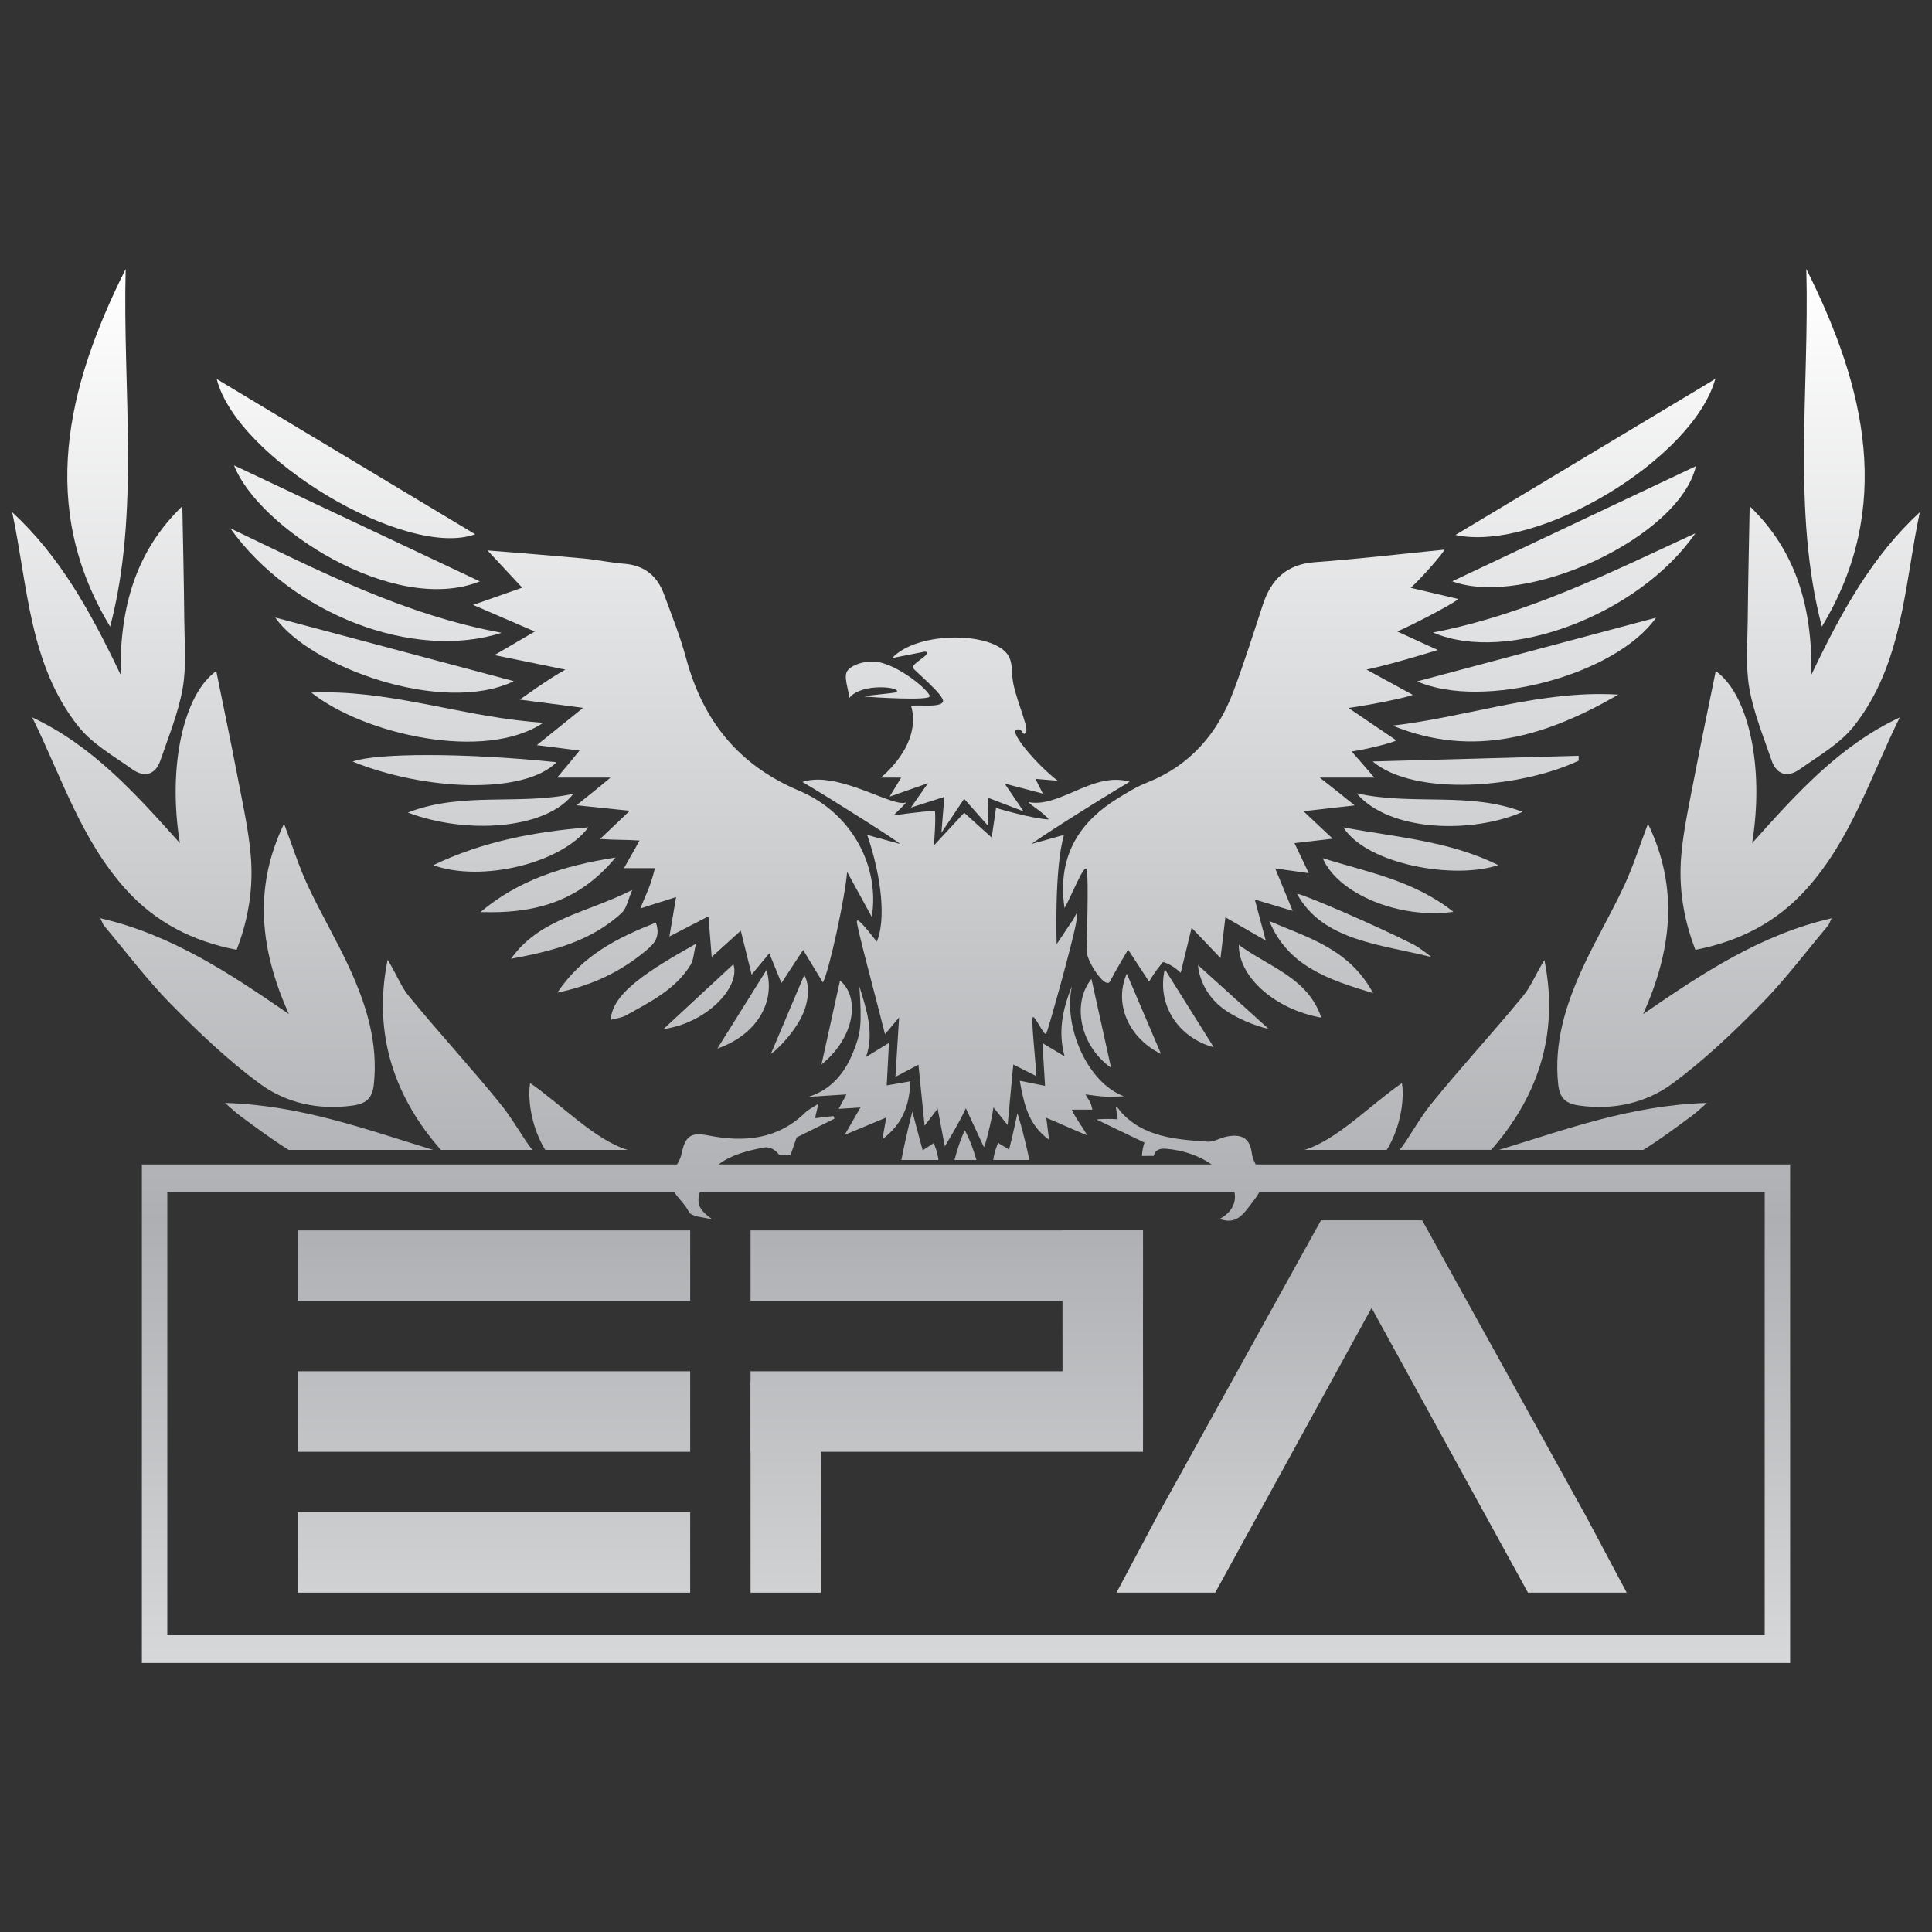 <svg xmlns:svg="http://www.w3.org/2000/svg" xmlns="http://www.w3.org/2000/svg" id="svg2" version="1.1" xml:space="preserve" width="240" height="240" viewBox="0 0 240 240"><rect x="0" y="0" width="240" height="240" fill="#333333" stroke="none"/><style id="style3">.s0{stop-color:#ffffff;stop-opacity:1;}.s1{stop-color:#adafb2;stop-opacity:1;}</style><defs id="defs6"><linearGradient x1="0" y1="0" x2="1" y2="0" gradientUnits="userSpaceOnUse" gradientTransform="matrix(0,179.335,179.335,0,71.105,19)" spreadMethod="pad" id="linearGradient24"><stop offset="0" id="stop26" class="s0"/><stop offset="0.48" id="stop28" class="s1"/><stop offset="1" id="stop30" class="s0"/></linearGradient><linearGradient x1="0" y1="0" x2="1" y2="0" gradientUnits="userSpaceOnUse" gradientTransform="matrix(0,179.335,179.335,0,71.105,19)" spreadMethod="pad" id="linearGradient46"><stop offset="0" id="stop48" class="s0"/><stop offset="0.48" id="stop50" class="s1"/><stop offset="1" id="stop52" class="s0"/></linearGradient><linearGradient x1="0" y1="0" x2="1" y2="0" gradientUnits="userSpaceOnUse" gradientTransform="matrix(0,179.335,179.335,0,71.105,19)" spreadMethod="pad" id="linearGradient68"><stop offset="0" id="stop70" class="s0"/><stop offset="0.48" id="stop72" class="s1"/><stop offset="1" id="stop74" class="s0"/></linearGradient><linearGradient x1="0" y1="0" x2="1" y2="0" gradientUnits="userSpaceOnUse" gradientTransform="matrix(0,179.335,179.335,0,100.105,19)" spreadMethod="pad" id="linearGradient90"><stop offset="0" id="stop92" class="s0"/><stop offset="0.48" id="stop94" class="s1"/><stop offset="1" id="stop96" class="s0"/></linearGradient><linearGradient x1="0" y1="0" x2="1" y2="0" gradientUnits="userSpaceOnUse" gradientTransform="matrix(0,179.335,179.335,0,131.605,19)" spreadMethod="pad" id="linearGradient112"><stop offset="0" id="stop114" class="s0"/><stop offset="0.48" id="stop116" class="s1"/><stop offset="1" id="stop118" class="s0"/></linearGradient><linearGradient x1="0" y1="0" x2="1" y2="0" gradientUnits="userSpaceOnUse" gradientTransform="matrix(0,179.335,179.335,0,116.105,19)" spreadMethod="pad" id="linearGradient134"><stop offset="0" id="stop136" class="s0"/><stop offset="0.48" id="stop138" class="s1"/><stop offset="1" id="stop140" class="s0"/></linearGradient><linearGradient x1="0" y1="0" x2="1" y2="0" gradientUnits="userSpaceOnUse" gradientTransform="matrix(0,179.335,179.335,0,116.105,19)" spreadMethod="pad" id="linearGradient156"><stop offset="0" id="stop158" class="s0"/><stop offset="0.48" id="stop160" class="s1"/><stop offset="1" id="stop162" class="s0"/></linearGradient><linearGradient x1="0" y1="0" x2="1" y2="0" gradientUnits="userSpaceOnUse" gradientTransform="matrix(0,179.335,179.335,0,148.036,19)" spreadMethod="pad" id="linearGradient178"><stop offset="0" id="stop180" class="s0"/><stop offset="0.48" id="stop182" class="s1"/><stop offset="1" id="stop184" class="s0"/></linearGradient><linearGradient x1="0" y1="0" x2="1" y2="0" gradientUnits="userSpaceOnUse" gradientTransform="matrix(0,179.335,179.335,0,168.608,19)" spreadMethod="pad" id="linearGradient200"><stop offset="0" id="stop202" class="s0"/><stop offset="0.48" id="stop204" class="s1"/><stop offset="1" id="stop206" class="s0"/></linearGradient><linearGradient x1="0" y1="0" x2="1" y2="0" gradientUnits="userSpaceOnUse" gradientTransform="matrix(0,179.335,179.335,0,118.016,19)" spreadMethod="pad" id="linearGradient222"><stop offset="0" id="stop224" class="s0"/><stop offset="0.48" id="stop226" class="s1"/><stop offset="1" id="stop228" class="s0"/></linearGradient><linearGradient x1="0" y1="0" x2="1" y2="0" gradientUnits="userSpaceOnUse" gradientTransform="matrix(0,179.335,179.335,0,190.409,19)" spreadMethod="pad" id="linearGradient244"><stop offset="0" id="stop246" class="s0"/><stop offset="0.48" id="stop248" class="s1"/><stop offset="1" id="stop250" class="s0"/></linearGradient><linearGradient x1="0" y1="0" x2="1" y2="0" gradientUnits="userSpaceOnUse" gradientTransform="matrix(0,179.335,179.335,0,156.531,19.256)" spreadMethod="pad" id="linearGradient266"><stop offset="0" id="stop268" class="s0"/><stop offset="0.48" id="stop270" class="s1"/><stop offset="1" id="stop272" class="s0"/></linearGradient><linearGradient x1="0" y1="0" x2="1" y2="0" gradientUnits="userSpaceOnUse" gradientTransform="matrix(0,178.125,178.125,0,168.534,19.882)" spreadMethod="pad" id="linearGradient288"><stop offset="0" id="stop290" class="s0"/><stop offset="0.48" id="stop292" class="s1"/><stop offset="1" id="stop294" class="s0"/></linearGradient><linearGradient x1="0" y1="0" x2="1" y2="0" gradientUnits="userSpaceOnUse" gradientTransform="matrix(0,176.906,176.906,0,181.312,20.512)" spreadMethod="pad" id="linearGradient310"><stop offset="0" id="stop312" class="s0"/><stop offset="0.48" id="stop314" class="s1"/><stop offset="1" id="stop316" class="s0"/></linearGradient><linearGradient x1="0" y1="0" x2="1" y2="0" gradientUnits="userSpaceOnUse" gradientTransform="matrix(0,179.335,179.335,0,199.917,19)" spreadMethod="pad" id="linearGradient332"><stop offset="0" id="stop334" class="s0"/><stop offset="0.48" id="stop336" class="s1"/><stop offset="1" id="stop338" class="s0"/></linearGradient><linearGradient x1="0" y1="0" x2="1" y2="0" gradientUnits="userSpaceOnUse" gradientTransform="matrix(0,179.335,179.335,0,204.218,19)" spreadMethod="pad" id="linearGradient354"><stop offset="0" id="stop356" class="s0"/><stop offset="0.48" id="stop358" class="s1"/><stop offset="1" id="stop360" class="s0"/></linearGradient><linearGradient x1="0" y1="0" x2="1" y2="0" gradientUnits="userSpaceOnUse" gradientTransform="matrix(0,179.335,179.335,0,204.313,19)" spreadMethod="pad" id="linearGradient376"><stop offset="0" id="stop378" class="s0"/><stop offset="0.48" id="stop380" class="s1"/><stop offset="1" id="stop382" class="s0"/></linearGradient><linearGradient x1="0" y1="0" x2="1" y2="0" gradientUnits="userSpaceOnUse" gradientTransform="matrix(0,179.335,179.335,0,45.623,19)" spreadMethod="pad" id="linearGradient398"><stop offset="0" id="stop400" class="s0"/><stop offset="0.48" id="stop402" class="s1"/><stop offset="1" id="stop404" class="s0"/></linearGradient><linearGradient x1="0" y1="0" x2="1" y2="0" gradientUnits="userSpaceOnUse" gradientTransform="matrix(0,179.335,179.335,0,79.501,19.256)" spreadMethod="pad" id="linearGradient420"><stop offset="0" id="stop422" class="s0"/><stop offset="0.48" id="stop424" class="s1"/><stop offset="1" id="stop426" class="s0"/></linearGradient><linearGradient x1="0" y1="0" x2="1" y2="0" gradientUnits="userSpaceOnUse" gradientTransform="matrix(0,176.906,176.906,0,54.72,20.512)" spreadMethod="pad" id="linearGradient442"><stop offset="0" id="stop444" class="s0"/><stop offset="0.48" id="stop446" class="s1"/><stop offset="1" id="stop448" class="s0"/></linearGradient><linearGradient x1="0" y1="0" x2="1" y2="0" gradientUnits="userSpaceOnUse" gradientTransform="matrix(0,178.427,178.427,0,67.498,19.725)" spreadMethod="pad" id="linearGradient464"><stop offset="0" id="stop466" class="s0"/><stop offset="0.48" id="stop468" class="s1"/><stop offset="1" id="stop470" class="s0"/></linearGradient><linearGradient x1="0" y1="0" x2="1" y2="0" gradientUnits="userSpaceOnUse" gradientTransform="matrix(0,179.335,179.335,0,36.115,19)" spreadMethod="pad" id="linearGradient486"><stop offset="0" id="stop488" class="s0"/><stop offset="0.48" id="stop490" class="s1"/><stop offset="1" id="stop492" class="s0"/></linearGradient><linearGradient x1="0" y1="0" x2="1" y2="0" gradientUnits="userSpaceOnUse" gradientTransform="matrix(0,179.335,179.335,0,31.814,19)" spreadMethod="pad" id="linearGradient508"><stop offset="0" id="stop510" class="s0"/><stop offset="0.48" id="stop512" class="s1"/><stop offset="1" id="stop514" class="s0"/></linearGradient><linearGradient x1="0" y1="0" x2="1" y2="0" gradientUnits="userSpaceOnUse" gradientTransform="matrix(0,179.335,179.335,0,31.718,19)" spreadMethod="pad" id="linearGradient530"><stop offset="0" id="stop532" class="s0"/><stop offset="0.48" id="stop534" class="s1"/><stop offset="1" id="stop536" class="s0"/></linearGradient><linearGradient x1="0" y1="0" x2="1" y2="0" gradientUnits="userSpaceOnUse" gradientTransform="matrix(0,179.334,179.334,0,147.289,19)" spreadMethod="pad" id="linearGradient552"><stop offset="0" id="stop554" class="s0"/><stop offset="0.48" id="stop556" class="s1"/><stop offset="1" id="stop558" class="s0"/></linearGradient><linearGradient x1="0" y1="0" x2="1" y2="0" gradientUnits="userSpaceOnUse" gradientTransform="matrix(0,179.332,179.332,0,88.913,19.002)" spreadMethod="pad" id="linearGradient574"><stop offset="0" id="stop576" class="s0"/><stop offset="0.48" id="stop578" class="s1"/><stop offset="1" id="stop580" class="s0"/></linearGradient><linearGradient x1="0" y1="0" x2="1" y2="0" gradientUnits="userSpaceOnUse" gradientTransform="matrix(0,179.335,179.335,0,118.02,19)" spreadMethod="pad" id="linearGradient596"><stop offset="0" id="stop598" class="s0"/><stop offset="0.48" id="stop600" class="s1"/><stop offset="1" id="stop602" class="s0"/></linearGradient><linearGradient x1="0" y1="0" x2="1" y2="0" gradientUnits="userSpaceOnUse" gradientTransform="matrix(0,179.329,179.329,0,118.339,19.004)" spreadMethod="pad" id="linearGradient618"><stop offset="0" id="stop620" class="s0"/><stop offset="0.48" id="stop622" class="s1"/><stop offset="1" id="stop624" class="s0"/></linearGradient><linearGradient x1="0" y1="0" x2="1" y2="0" gradientUnits="userSpaceOnUse" gradientTransform="matrix(0,179.335,179.335,0,117.962,18.617)" spreadMethod="pad" id="linearGradient640"><stop offset="0" id="stop642" class="s0"/><stop offset="0.48" id="stop644" class="s1"/><stop offset="1" id="stop646" class="s0"/></linearGradient><linearGradient x1="0" y1="0" x2="1" y2="0" gradientUnits="userSpaceOnUse" gradientTransform="matrix(0,187.041,187.041,0,122.519,14.648)" spreadMethod="pad" id="linearGradient662"><stop offset="0" id="stop664" class="s0"/><stop offset="0.48" id="stop666" class="s1"/><stop offset="1" id="stop668" class="s0"/></linearGradient><linearGradient x1="0" y1="0" x2="1" y2="0" gradientUnits="userSpaceOnUse" gradientTransform="matrix(0,184.855,184.855,0,113.436,15.774)" spreadMethod="pad" id="linearGradient684"><stop offset="0" id="stop686" class="s0"/><stop offset="0.48" id="stop688" class="s1"/><stop offset="1" id="stop690" class="s0"/></linearGradient><linearGradient x1="0" y1="0" x2="1" y2="0" gradientUnits="userSpaceOnUse" gradientTransform="matrix(0,179.335,179.335,0,179.566,19)" spreadMethod="pad" id="linearGradient706"><stop offset="0" id="stop708" class="s0"/><stop offset="0.48" id="stop710" class="s1"/><stop offset="1" id="stop712" class="s0"/></linearGradient><linearGradient x1="0" y1="0" x2="1" y2="0" gradientUnits="userSpaceOnUse" gradientTransform="matrix(0,179.335,179.335,0,56.397,19)" spreadMethod="pad" id="linearGradient728"><stop offset="0" id="stop730" class="s0"/><stop offset="0.48" id="stop732" class="s1"/><stop offset="1" id="stop734" class="s0"/></linearGradient><linearGradient x1="0" y1="0" x2="1" y2="0" gradientUnits="userSpaceOnUse" gradientTransform="matrix(0,179.335,179.335,0,57.489,19)" spreadMethod="pad" id="linearGradient750"><stop offset="0" id="stop752" class="s0"/><stop offset="0.48" id="stop754" class="s1"/><stop offset="1" id="stop756" class="s0"/></linearGradient><linearGradient x1="0" y1="0" x2="1" y2="0" gradientUnits="userSpaceOnUse" gradientTransform="matrix(0,179.335,179.335,0,178.445,19)" spreadMethod="pad" id="linearGradient772"><stop offset="0" id="stop774" class="s0"/><stop offset="0.48" id="stop776" class="s1"/><stop offset="1" id="stop778" class="s0"/></linearGradient><linearGradient x1="0" y1="0" x2="1" y2="0" gradientUnits="userSpaceOnUse" gradientTransform="matrix(0,179.335,179.335,0,58.38,19)" spreadMethod="pad" id="linearGradient794"><stop offset="0" id="stop796" class="s0"/><stop offset="0.48" id="stop798" class="s1"/><stop offset="1" id="stop800" class="s0"/></linearGradient><linearGradient x1="0" y1="0" x2="1" y2="0" gradientUnits="userSpaceOnUse" gradientTransform="matrix(0,179.335,179.335,0,177.466,19)" spreadMethod="pad" id="linearGradient816"><stop offset="0" id="stop818" class="s0"/><stop offset="0.48" id="stop820" class="s1"/><stop offset="1" id="stop822" class="s0"/></linearGradient><linearGradient x1="0" y1="0" x2="1" y2="0" gradientUnits="userSpaceOnUse" gradientTransform="matrix(0,179.335,179.335,0,61.227,19)" spreadMethod="pad" id="linearGradient838"><stop offset="0" id="stop840" class="s0"/><stop offset="0.48" id="stop842" class="s1"/><stop offset="1" id="stop844" class="s0"/></linearGradient><linearGradient x1="0" y1="0" x2="1" y2="0" gradientUnits="userSpaceOnUse" gradientTransform="matrix(0,179.335,179.335,0,174.721,19)" spreadMethod="pad" id="linearGradient860"><stop offset="0" id="stop862" class="s0"/><stop offset="0.48" id="stop864" class="s1"/><stop offset="1" id="stop866" class="s0"/></linearGradient><linearGradient x1="0" y1="0" x2="1" y2="0" gradientUnits="userSpaceOnUse" gradientTransform="matrix(0,179.335,179.335,0,64.483,19)" spreadMethod="pad" id="linearGradient882"><stop offset="0" id="stop884" class="s0"/><stop offset="0.48" id="stop886" class="s1"/><stop offset="1" id="stop888" class="s0"/></linearGradient><linearGradient x1="0" y1="0" x2="1" y2="0" gradientUnits="userSpaceOnUse" gradientTransform="matrix(0,179.335,179.335,0,171.624,19)" spreadMethod="pad" id="linearGradient904"><stop offset="0" id="stop906" class="s0"/><stop offset="0.48" id="stop908" class="s1"/><stop offset="1" id="stop910" class="s0"/></linearGradient><linearGradient x1="0" y1="0" x2="1" y2="0" gradientUnits="userSpaceOnUse" gradientTransform="matrix(0,179.335,179.335,0,107.421,19)" spreadMethod="pad" id="linearGradient926"><stop offset="0" id="stop928" class="s0"/><stop offset="0.48" id="stop930" class="s1"/><stop offset="1" id="stop932" class="s0"/></linearGradient><linearGradient x1="0" y1="0" x2="1" y2="0" gradientUnits="userSpaceOnUse" gradientTransform="matrix(0,179.335,179.335,0,128.538,19)" spreadMethod="pad" id="linearGradient948"><stop offset="0" id="stop950" class="s0"/><stop offset="0.48" id="stop952" class="s1"/><stop offset="1" id="stop954" class="s0"/></linearGradient><linearGradient x1="0" y1="0" x2="1" y2="0" gradientUnits="userSpaceOnUse" gradientTransform="matrix(0,179.335,179.335,0,67.198,19)" spreadMethod="pad" id="linearGradient970"><stop offset="0" id="stop972" class="s0"/><stop offset="0.48" id="stop974" class="s1"/><stop offset="1" id="stop976" class="s0"/></linearGradient><linearGradient x1="0" y1="0" x2="1" y2="0" gradientUnits="userSpaceOnUse" gradientTransform="matrix(0,179.335,179.335,0,168.666,19)" spreadMethod="pad" id="linearGradient992"><stop offset="0" id="stop994" class="s0"/><stop offset="0.48" id="stop996" class="s1"/><stop offset="1" id="stop998" class="s0"/></linearGradient><linearGradient x1="0" y1="0" x2="1" y2="0" gradientUnits="userSpaceOnUse" gradientTransform="matrix(0,179.335,179.335,0,72.777,19)" spreadMethod="pad" id="linearGradient1014"><stop offset="0" id="stop1016" class="s0"/><stop offset="0.48" id="stop1018" class="s1"/><stop offset="1" id="stop1020" class="s0"/></linearGradient><linearGradient x1="0" y1="0" x2="1" y2="0" gradientUnits="userSpaceOnUse" gradientTransform="matrix(0,179.335,179.335,0,165.084,19)" spreadMethod="pad" id="linearGradient1036"><stop offset="0" id="stop1038" class="s0"/><stop offset="0.48" id="stop1040" class="s1"/><stop offset="1" id="stop1042" class="s0"/></linearGradient><linearGradient x1="0" y1="0" x2="1" y2="0" gradientUnits="userSpaceOnUse" gradientTransform="matrix(0,179.335,179.335,0,70.767,19)" spreadMethod="pad" id="linearGradient1058"><stop offset="0" id="stop1060" class="s0"/><stop offset="0.48" id="stop1062" class="s1"/><stop offset="1" id="stop1064" class="s0"/></linearGradient><linearGradient x1="0" y1="0" x2="1" y2="0" gradientUnits="userSpaceOnUse" gradientTransform="matrix(0,179.335,179.335,0,163.218,19)" spreadMethod="pad" id="linearGradient1080"><stop offset="0" id="stop1082" class="s0"/><stop offset="0.48" id="stop1084" class="s1"/><stop offset="1" id="stop1086" class="s0"/></linearGradient><linearGradient x1="0" y1="0" x2="1" y2="0" gradientUnits="userSpaceOnUse" gradientTransform="matrix(0,179.335,179.335,0,76.475,19)" spreadMethod="pad" id="linearGradient1102"><stop offset="0" id="stop1104" class="s0"/><stop offset="0.48" id="stop1106" class="s1"/><stop offset="1" id="stop1108" class="s0"/></linearGradient><linearGradient x1="0" y1="0" x2="1" y2="0" gradientUnits="userSpaceOnUse" gradientTransform="matrix(0,179.335,179.335,0,157.611,19)" spreadMethod="pad" id="linearGradient1124"><stop offset="0" id="stop1126" class="s0"/><stop offset="0.48" id="stop1128" class="s1"/><stop offset="1" id="stop1130" class="s0"/></linearGradient><linearGradient x1="0" y1="0" x2="1" y2="0" gradientUnits="userSpaceOnUse" gradientTransform="matrix(0,179.335,179.335,0,159.958,19)" spreadMethod="pad" id="linearGradient1146"><stop offset="0" id="stop1148" class="s0"/><stop offset="0.48" id="stop1150" class="s1"/><stop offset="1" id="stop1152" class="s0"/></linearGradient><linearGradient x1="0" y1="0" x2="1" y2="0" gradientUnits="userSpaceOnUse" gradientTransform="matrix(0,179.335,179.335,0,78.827,19)" spreadMethod="pad" id="linearGradient1168"><stop offset="0" id="stop1170" class="s0"/><stop offset="0.48" id="stop1172" class="s1"/><stop offset="1" id="stop1174" class="s0"/></linearGradient><linearGradient x1="0" y1="0" x2="1" y2="0" gradientUnits="userSpaceOnUse" gradientTransform="matrix(0,179.335,179.335,0,153.32,19)" spreadMethod="pad" id="linearGradient1190"><stop offset="0" id="stop1192" class="s0"/><stop offset="0.48" id="stop1194" class="s1"/><stop offset="1" id="stop1196" class="s0"/></linearGradient><linearGradient x1="0" y1="0" x2="1" y2="0" gradientUnits="userSpaceOnUse" gradientTransform="matrix(0,179.335,179.335,0,82.383,19)" spreadMethod="pad" id="linearGradient1212"><stop offset="0" id="stop1214" class="s0"/><stop offset="0.48" id="stop1216" class="s1"/><stop offset="1" id="stop1218" class="s0"/></linearGradient><linearGradient x1="0" y1="0" x2="1" y2="0" gradientUnits="userSpaceOnUse" gradientTransform="matrix(0,179.335,179.335,0,149.227,19)" spreadMethod="pad" id="linearGradient1234"><stop offset="0" id="stop1236" class="s0"/><stop offset="0.48" id="stop1238" class="s1"/><stop offset="1" id="stop1240" class="s0"/></linearGradient><linearGradient x1="0" y1="0" x2="1" y2="0" gradientUnits="userSpaceOnUse" gradientTransform="matrix(0,179.335,179.335,0,86.944,19)" spreadMethod="pad" id="linearGradient1256"><stop offset="0" id="stop1258" class="s0"/><stop offset="0.48" id="stop1260" class="s1"/><stop offset="1" id="stop1262" class="s0"/></linearGradient><linearGradient x1="0" y1="0" x2="1" y2="0" gradientUnits="userSpaceOnUse" gradientTransform="matrix(0,179.335,179.335,0,110.242,19)" spreadMethod="pad" id="linearGradient1278"><stop offset="0" id="stop1280" class="s0"/><stop offset="0.48" id="stop1282" class="s1"/><stop offset="1" id="stop1284" class="s0"/></linearGradient><linearGradient x1="0" y1="0" x2="1" y2="0" gradientUnits="userSpaceOnUse" gradientTransform="matrix(0,179.335,179.335,0,91.476,19)" spreadMethod="pad" id="linearGradient1300"><stop offset="0" id="stop1302" class="s0"/><stop offset="0.48" id="stop1304" class="s1"/><stop offset="1" id="stop1306" class="s0"/></linearGradient><linearGradient x1="0" y1="0" x2="1" y2="0" gradientUnits="userSpaceOnUse" gradientTransform="matrix(0,179.335,179.335,0,144.56,19)" spreadMethod="pad" id="linearGradient1322"><stop offset="0" id="stop1324" class="s0"/><stop offset="0.48" id="stop1326" class="s1"/><stop offset="1" id="stop1328" class="s0"/></linearGradient><linearGradient x1="0" y1="0" x2="1" y2="0" gradientUnits="userSpaceOnUse" gradientTransform="matrix(0,179.335,179.335,0,140.12,19)" spreadMethod="pad" id="linearGradient1344"><stop offset="0" id="stop1346" class="s0"/><stop offset="0.48" id="stop1348" class="s1"/><stop offset="1" id="stop1350" class="s0"/></linearGradient><linearGradient x1="0" y1="0" x2="1" y2="0" gradientUnits="userSpaceOnUse" gradientTransform="matrix(0,179.335,179.335,0,95.865,19)" spreadMethod="pad" id="linearGradient1366"><stop offset="0" id="stop1368" class="s0"/><stop offset="0.48" id="stop1370" class="s1"/><stop offset="1" id="stop1372" class="s0"/></linearGradient><linearGradient x1="0" y1="0" x2="1" y2="0" gradientUnits="userSpaceOnUse" gradientTransform="matrix(0,179.335,179.335,0,130.924,19)" spreadMethod="pad" id="linearGradient1388"><stop offset="0" id="stop1390" class="s0"/><stop offset="0.48" id="stop1392" class="s1"/><stop offset="1" id="stop1394" class="s0"/></linearGradient><linearGradient x1="0" y1="0" x2="1" y2="0" gradientUnits="userSpaceOnUse" gradientTransform="matrix(0,179.335,179.335,0,105.167,19)" spreadMethod="pad" id="linearGradient1410"><stop offset="0" id="stop1412" class="s0"/><stop offset="0.48" id="stop1414" class="s1"/><stop offset="1" id="stop1416" class="s0"/></linearGradient><linearGradient x1="0" y1="0" x2="1" y2="0" gradientUnits="userSpaceOnUse" gradientTransform="matrix(0,179.335,179.335,0,135.457,19)" spreadMethod="pad" id="linearGradient1432"><stop offset="0" id="stop1434" class="s0"/><stop offset="0.48" id="stop1436" class="s1"/><stop offset="1" id="stop1438" class="s0"/></linearGradient><linearGradient x1="0" y1="0" x2="1" y2="0" gradientUnits="userSpaceOnUse" gradientTransform="matrix(0,179.335,179.335,0,100.474,19)" spreadMethod="pad" id="linearGradient1454"><stop offset="0" id="stop1456" class="s0"/><stop offset="0.48" id="stop1458" class="s1"/><stop offset="1" id="stop1460" class="s0"/></linearGradient><linearGradient x1="0" y1="0" x2="1" y2="0" gradientUnits="userSpaceOnUse" gradientTransform="matrix(0,179.335,179.335,0,32.437,19)" spreadMethod="pad" id="linearGradient1476"><stop offset="0" id="stop1478" class="s0"/><stop offset="0.48" id="stop1480" class="s1"/><stop offset="1" id="stop1482" class="s0"/></linearGradient><linearGradient x1="0" y1="0" x2="1" y2="0" gradientUnits="userSpaceOnUse" gradientTransform="matrix(0,179.335,179.335,0,42.133,19)" spreadMethod="pad" id="linearGradient1498"><stop offset="0" id="stop1500" class="s0"/><stop offset="0.48" id="stop1502" class="s1"/><stop offset="1" id="stop1504" class="s0"/></linearGradient><linearGradient x1="0" y1="0" x2="1" y2="0" gradientUnits="userSpaceOnUse" gradientTransform="matrix(0,179.335,179.335,0,52.069,19)" spreadMethod="pad" id="linearGradient1520"><stop offset="0" id="stop1522" class="s0"/><stop offset="0.48" id="stop1524" class="s1"/><stop offset="1" id="stop1526" class="s0"/></linearGradient><linearGradient x1="0" y1="0" x2="1" y2="0" gradientUnits="userSpaceOnUse" gradientTransform="matrix(0,179.335,179.335,0,63.504,19)" spreadMethod="pad" id="linearGradient1542"><stop offset="0" id="stop1544" class="s0"/><stop offset="0.48" id="stop1546" class="s1"/><stop offset="1" id="stop1548" class="s0"/></linearGradient><linearGradient x1="0" y1="0" x2="1" y2="0" gradientUnits="userSpaceOnUse" gradientTransform="matrix(0,179.335,179.335,0,75.012,19)" spreadMethod="pad" id="linearGradient1564"><stop offset="0" id="stop1566" class="s0"/><stop offset="0.48" id="stop1568" class="s1"/><stop offset="1" id="stop1570" class="s0"/></linearGradient><linearGradient x1="0" y1="0" x2="1" y2="0" gradientUnits="userSpaceOnUse" gradientTransform="matrix(0,179.335,179.335,0,87.363,19)" spreadMethod="pad" id="linearGradient1586"><stop offset="0" id="stop1588" class="s0"/><stop offset="0.48" id="stop1590" class="s1"/><stop offset="1" id="stop1592" class="s0"/></linearGradient><linearGradient x1="0" y1="0" x2="1" y2="0" gradientUnits="userSpaceOnUse" gradientTransform="matrix(0,179.335,179.335,0,98.858,19)" spreadMethod="pad" id="linearGradient1608"><stop offset="0" id="stop1610" class="s0"/><stop offset="0.48" id="stop1612" class="s1"/><stop offset="1" id="stop1614" class="s0"/></linearGradient><linearGradient x1="0" y1="0" x2="1" y2="0" gradientUnits="userSpaceOnUse" gradientTransform="matrix(0,179.335,179.335,0,117.281,19)" spreadMethod="pad" id="linearGradient1630"><stop offset="0" id="stop1632" class="s0"/><stop offset="0.48" id="stop1634" class="s1"/><stop offset="1" id="stop1636" class="s0"/></linearGradient><linearGradient x1="0" y1="0" x2="1" y2="0" gradientUnits="userSpaceOnUse" gradientTransform="matrix(0,179.335,179.335,0,129.307,19)" spreadMethod="pad" id="linearGradient1652"><stop offset="0" id="stop1654" class="s0"/><stop offset="0.48" id="stop1656" class="s1"/><stop offset="1" id="stop1658" class="s0"/></linearGradient><linearGradient x1="0" y1="0" x2="1" y2="0" gradientUnits="userSpaceOnUse" gradientTransform="matrix(0,179.335,179.335,0,140.695,19)" spreadMethod="pad" id="linearGradient1674"><stop offset="0" id="stop1676" class="s0"/><stop offset="0.48" id="stop1678" class="s1"/><stop offset="1" id="stop1680" class="s0"/></linearGradient><linearGradient x1="0" y1="0" x2="1" y2="0" gradientUnits="userSpaceOnUse" gradientTransform="matrix(0,179.335,179.335,0,150.812,19)" spreadMethod="pad" id="linearGradient1696"><stop offset="0" id="stop1698" class="s0"/><stop offset="0.48" id="stop1700" class="s1"/><stop offset="1" id="stop1702" class="s0"/></linearGradient><linearGradient x1="0" y1="0" x2="1" y2="0" gradientUnits="userSpaceOnUse" gradientTransform="matrix(0,179.335,179.335,0,161.809,19)" spreadMethod="pad" id="linearGradient1718"><stop offset="0" id="stop1720" class="s0"/><stop offset="0.48" id="stop1722" class="s1"/><stop offset="1" id="stop1724" class="s0"/></linearGradient><linearGradient x1="0" y1="0" x2="1" y2="0" gradientUnits="userSpaceOnUse" gradientTransform="matrix(0,179.335,179.335,0,174.731,19)" spreadMethod="pad" id="linearGradient1740"><stop offset="0" id="stop1742" class="s0"/><stop offset="0.48" id="stop1744" class="s1"/><stop offset="1" id="stop1746" class="s0"/></linearGradient><linearGradient x1="0" y1="0" x2="1" y2="0" gradientUnits="userSpaceOnUse" gradientTransform="matrix(0,179.335,179.335,0,182.217,19)" spreadMethod="pad" id="linearGradient1762"><stop offset="0" id="stop1764" class="s0"/><stop offset="0.48" id="stop1766" class="s1"/><stop offset="1" id="stop1768" class="s0"/></linearGradient><linearGradient x1="0" y1="0" x2="1" y2="0" gradientUnits="userSpaceOnUse" gradientTransform="matrix(0,179.335,179.335,0,190.547,19)" spreadMethod="pad" id="linearGradient1784"><stop offset="0" id="stop1786" class="s0"/><stop offset="0.48" id="stop1788" class="s1"/><stop offset="1" id="stop1790" class="s0"/></linearGradient><linearGradient x1="0" y1="0" x2="1" y2="0" gradientUnits="userSpaceOnUse" gradientTransform="matrix(0,179.335,179.335,0,202.911,19)" spreadMethod="pad" id="linearGradient1806"><stop offset="0" id="stop1808" class="s0"/><stop offset="0.48" id="stop1810" class="s1"/><stop offset="1" id="stop1812" class="s0"/></linearGradient><linearGradient x1="0" y1="0" x2="1" y2="0" gradientUnits="userSpaceOnUse" gradientTransform="matrix(0,179.335,179.335,0,84.168,19)" spreadMethod="pad" id="linearGradient1828"><stop offset="0" id="stop1830" class="s0"/><stop offset="0.48" id="stop1832" class="s1"/><stop offset="1" id="stop1834" class="s0"/></linearGradient><linearGradient x1="0" y1="0" x2="1" y2="0" gradientUnits="userSpaceOnUse" gradientTransform="matrix(0,179.335,179.335,0,95.663,19)" spreadMethod="pad" id="linearGradient1850"><stop offset="0" id="stop1852" class="s0"/><stop offset="0.48" id="stop1854" class="s1"/><stop offset="1" id="stop1856" class="s0"/></linearGradient><linearGradient x1="0" y1="0" x2="1" y2="0" gradientUnits="userSpaceOnUse" gradientTransform="matrix(0,179.335,179.335,0,105.048,19)" spreadMethod="pad" id="linearGradient1872"><stop offset="0" id="stop1874" class="s0"/><stop offset="0.48" id="stop1876" class="s1"/><stop offset="1" id="stop1878" class="s0"/></linearGradient><linearGradient x1="0" y1="0" x2="1" y2="0" gradientUnits="userSpaceOnUse" gradientTransform="matrix(0,179.335,179.335,0,111.279,19)" spreadMethod="pad" id="linearGradient1894"><stop offset="0" id="stop1896" class="s0"/><stop offset="0.48" id="stop1898" class="s1"/><stop offset="1" id="stop1900" class="s0"/></linearGradient><linearGradient x1="0" y1="0" x2="1" y2="0" gradientUnits="userSpaceOnUse" gradientTransform="matrix(0,179.335,179.335,0,119.609,19)" spreadMethod="pad" id="linearGradient1916"><stop offset="0" id="stop1918" class="s0"/><stop offset="0.48" id="stop1920" class="s1"/><stop offset="1" id="stop1922" class="s0"/></linearGradient><linearGradient x1="0" y1="0" x2="1" y2="0" gradientUnits="userSpaceOnUse" gradientTransform="matrix(0,179.335,179.335,0,131.973,19)" spreadMethod="pad" id="linearGradient1938"><stop offset="0" id="stop1940" class="s0"/><stop offset="0.48" id="stop1942" class="s1"/><stop offset="1" id="stop1944" class="s0"/></linearGradient><linearGradient x1="0" y1="0" x2="1" y2="0" gradientUnits="userSpaceOnUse" gradientTransform="matrix(0,179.335,179.335,0,143.282,19)" spreadMethod="pad" id="linearGradient1960"><stop offset="0" id="stop1962" class="s0"/><stop offset="0.48" id="stop1964" class="s1"/><stop offset="1" id="stop1966" class="s0"/></linearGradient><linearGradient x1="0" y1="0" x2="1" y2="0" gradientUnits="userSpaceOnUse" gradientTransform="matrix(0,179.335,179.335,0,153.921,19)" spreadMethod="pad" id="linearGradient1982"><stop offset="0" id="stop1984" class="s0"/><stop offset="0.48" id="stop1986" class="s1"/><stop offset="1" id="stop1988" class="s0"/></linearGradient></defs><g id="g10" transform="matrix(1.25,0,0,-1.25,-29.034,266.36)"><g id="g12" transform="translate(1.212,-13.188)"><g id="g14"><g id="g20"><g id="g22"><path d="m51.605 68 39 0 0 8-30.723 0-8.277 0 0-8z" id="path32" fill="url(#linearGradient24)"/></g></g></g></g><g id="g34" transform="translate(1.212,-13.188)"><g id="g36"><g id="g42"><g id="g44"><path d="m51.605 82 39 0 0 8-30.723 0-8.277 0 0-8z" id="path54" fill="url(#linearGradient46)"/></g></g></g></g><g id="g56" transform="translate(1.212,-13.188)"><g id="g58"><g id="g64"><g id="g66"><path d="m51.605 97 39 0 0 7-30.723 0-8.277 0 0-7z" id="path76" fill="url(#linearGradient68)"/></g></g></g></g><g id="g78" transform="translate(1.212,-13.188)"><g id="g80"><g id="g86"><g id="g88"><path d="m103.605 68 0 21-7 0 0-16.997 0-4.003 7 0z" id="path98" fill="url(#linearGradient90)"/></g></g></g></g><g id="g100" transform="translate(1.212,-13.188)"><g id="g102"><g id="g108"><g id="g110"><path d="m135.605 83 0 21-8 0 0-17.366 0-3.634 8 0z" id="path120" fill="url(#linearGradient112)"/></g></g></g></g><g id="g122" transform="translate(1.212,-13.188)"><g id="g124"><g id="g130"><g id="g132"><path d="m96.605 82 39 0 0 8-31.133 0-7.867 0 0-8z" id="path142" fill="url(#linearGradient134)"/></g></g></g></g><g id="g144" transform="translate(1.212,-13.188)"><g id="g146"><g id="g152"><g id="g154"><path d="m96.605 97 39 0 0 7-31.133 0-7.867 0 0-7z" id="path164" fill="url(#linearGradient156)"/></g></g></g></g><g id="g166" transform="translate(1.212,-13.188)"><g id="g168"><g id="g174"><g id="g176"><path d="m163.103 105-9.813 0-16.329-29.498-3.992-7.502 9.813 0 20.321 37z" id="path186" fill="url(#linearGradient178)"/></g></g></g></g><g id="g188" transform="translate(1.212,-13.188)"><g id="g190"><g id="g196"><g id="g198"><path d="M179.683 75.502 163.354 105l-9.813 0 20.32-37 9.813 0-3.991 7.502z" id="path208" fill="url(#linearGradient200)"/></g></g></g></g><g id="g210" transform="translate(1.212,-13.188)"><g id="g212"><g id="g218"><g id="g220"><path d="m102.04 115.71c-2.748-2.676-6.071-2.974-9.597-2.28l0 0c-1.721 0.339-2.31 0.004-2.683-1.761l0 0c-0.081-0.384-0.241-0.786-0.466-1.114l0 0-50.652 0-2.527 0 0-2.75 0-44.04 0-2.75 2.527 0 158.748 0 2.527 0 0 2.75 0 44.04 0 2.75-2.527 0-50.585 0c-0.191 0.365-0.344 0.763-0.393 1.157l0 0c-0.201 1.608-1.197 1.881-2.536 1.602l0 0c-0.628-0.131-1.25-0.541-1.852-0.499l0 0c-3.123 0.22-6.462 0.443-8.699 3.063l0 0c-0.128 0.149-0.16 0.294-0.419 0.406l0 0c0.07-0.469 0.124-0.827 0.186-1.241l0 0c-0.759 0.065-2.058 0.034-2.081-0.036l0 0c1.527-0.734 3.055-1.468 4.741-2.28l0 0c-0.16-0.473-0.238-0.913-0.247-1.331l0 0 1.174 0.01c0.088 0.483 0.445 0.782 1.258 0.706l0 0c1.663-0.154 3.18-0.652 4.495-1.557l0 0-49.004 0c1.22 0.941 2.804 1.347 4.426 1.671l0 0c1.026 0.204 1.631-0.764 1.631-0.764l0 0 1.085 0c0.194 0.564 0.397 1.153 0.613 1.779l0 0c0.844 0.417 2.304 1.142 3.765 1.865l0 0c-0.039 0.087-0.076 0.172-0.114 0.259l0 0c-0.567-0.067-1.134-0.134-1.824-0.215l0 0c0.113 0.482 0.197 0.837 0.338 1.442l0 0c-0.569-0.378-0.992-0.574-1.308-0.882m44.565-8.749c0.233 0.296 0.417 0.574 0.552 0.844l0 0 50.233 0 0-44.04-158.748 0 0 44.04 50.378 0c0.445-0.675 1.132-1.279 1.451-1.957l0 0c0.241-0.513 1.543-0.528 2.362-0.77l0 0c-1.236 0.868-1.647 1.48-1.271 2.727l0 0 53.133 0c0.223-1.051-0.294-2.038-1.472-2.666l0 0c0.334-0.119 0.628-0.172 0.891-0.172l0 0c1.15 0 1.717 1.012 2.491 1.994" id="path230" fill="url(#linearGradient222)"/></g></g></g></g><g id="g232" transform="translate(1.212,-13.188)"><g id="g234"><g id="g240"><g id="g242"><path d="m183.419 138.244c-1.3-2.79-2.885-5.445-4.162-8.243l0 0c-1.655-3.624-2.83-7.375-2.392-11.479l0 0c0.149-1.39 0.756-1.923 2.071-2.109l0 0c3.415-0.483 6.663 0.237 9.322 2.208l0 0c3.147 2.332 6.025 5.074 8.78 7.875l0 0c2.402 2.442 4.47 5.214 6.686 7.839l0 0c0.107 0.228 0.213 0.456 0.32 0.684l0 0c-7.019-1.602-12.893-5.487-18.735-9.52l0 0c2.793 6.246 3.608 12.416 0.481 18.914l0 0c-0.845-2.227-1.479-4.258-2.371-6.169" id="path252" fill="url(#linearGradient244)"/></g></g></g></g><g id="g254" transform="translate(1.212,-13.188)"><g id="g256"><g id="g262"><g id="g264"><path d="m151.649 112 8.181 0c1.244 2 1.794 4.747 1.508 6.643l0 0C158.178 116.471 154.915 113 151.649 112" id="path274" fill="url(#linearGradient266)"/></g></g></g></g><g id="g276" transform="translate(1.212,-13.188)"><g id="g278"><g id="g284"><g id="g286"><path d="m173.449 127.389c-3.056-3.737-6.218-7.124-9.25-10.879l0 0c-1.208-1.496-2.255-3.51-3.095-4.51l0 0 9.1 0c4.393 5 6.847 11.219 5.291 18.865l0 0c-0.854-1.377-1.346-2.62-2.046-3.476" id="path296" fill="url(#linearGradient288)"/></g></g></g></g><g id="g298" transform="translate(1.212,-13.188)"><g id="g300"><g id="g306"><g id="g308"><path d="m170.975 112 14.352 0c1.604 1 3.2 2.185 4.811 3.374l0 0c0.422 0.312 0.794 0.664 1.512 1.293l0 0C184.143 116.459 177.535 114 170.975 112" id="path318" fill="url(#linearGradient310)"/></g></g></g></g><g id="g320" transform="translate(1.212,-13.188)"><g id="g322"><g id="g328"><g id="g330"><path d="m190.401 149.047c-0.494-2.583-1.075-5.167-1.303-7.779l0 0c-0.279-3.19 0.22-6.331 1.404-9.384l0 0c4.448 0.858 8.102 2.778 11.02 6.017l0 0c4.453 4.942 6.414 11.244 9.289 17.078l0 0c-5.963-2.793-10.216-7.515-14.67-12.495l0 0c1.253 7.711-0.413 14.844-3.616 17.099l0 0c-0.695-3.431-1.442-6.977-2.124-10.536" id="path340" fill="url(#linearGradient332)"/></g></g></g></g><g id="g342" transform="translate(1.212,-13.188)"><g id="g344"><g id="g350"><g id="g352"><path d="m195.702 164.624c-0.019-2.258-0.224-4.565 0.163-6.761l0 0c0.429-2.435 1.399-4.78 2.204-7.14l0 0c0.502-1.472 1.611-1.742 2.799-0.897l0 0c1.869 1.328 3.99 2.522 5.373 4.272l0 0c4.901 6.196 5.005 13.97 6.563 21.275l0 0c-4.751-4.383-7.788-9.889-10.768-16.138l0 0c0.089 6.795-1.566 12.335-6.141 16.738l0 0c-0.069-3.845-0.16-7.597-0.193-11.349" id="path362" fill="url(#linearGradient354)"/></g></g></g></g><g id="g364" transform="translate(1.212,-13.188)"><g id="g366"><g id="g372"><g id="g374"><path d="m203.07 164.003c7.156 11.835 4.368 23.738-1.542 35.535l0 0c0.315-12.037-1.441-24.136 1.542-35.535" id="path384" fill="url(#linearGradient376)"/></g></g></g></g><g id="g386" transform="translate(1.212,-13.188)"><g id="g388"><g id="g394"><g id="g396"><path d="m50.722 125.499c-5.842 4.033-11.716 7.918-18.735 9.52l0 0c0.107-0.228 0.214-0.456 0.321-0.684l0 0c2.216-2.625 4.284-5.397 6.686-7.839l0 0c2.754-2.801 5.632-5.543 8.78-7.875l0 0c2.659-1.971 5.907-2.691 9.322-2.208l0 0c1.314 0.186 1.922 0.719 2.071 2.109l0 0c0.438 4.104-0.737 7.855-2.391 11.479l0 0c-1.277 2.798-2.864 5.453-4.164 8.243l0 0c-0.891 1.911-1.526 3.942-2.369 6.169l0 0c-3.128-6.498-2.313-12.668 0.479-18.914" id="path406" fill="url(#linearGradient398)"/></g></g></g></g><g id="g408" transform="translate(1.212,-13.188)"><g id="g410"><g id="g416"><g id="g418"><path d="m76.202 112 8.18 0c-3.265 1-6.527 4.471-9.687 6.643l0 0C74.408 116.747 74.957 114 76.202 112" id="path428" fill="url(#linearGradient420)"/></g></g></g></g><g id="g430" transform="translate(1.212,-13.188)"><g id="g432"><g id="g438"><g id="g440"><path d="M45.895 115.374C47.504 114.185 49.101 113 50.705 112l0 0 14.352 0c-6.561 2-13.168 4.459-20.674 4.667l0 0c0.716-0.629 1.09-0.981 1.512-1.293" id="path450" fill="url(#linearGradient442)"/></g></g></g></g><g id="g452" transform="translate(1.212,-13.188)"><g id="g454"><g id="g460"><g id="g462"><path d="m65.828 112 9.1 0c-0.84 1-1.887 2.969-3.095 4.465l0 0c-3.032 3.755-6.195 7.161-9.251 10.898l0 0c-0.699 0.855-1.191 2.158-2.045 3.535l0 0C58.982 123.251 61.434 117 65.828 112" id="path472" fill="url(#linearGradient464)"/></g></g></g></g><g id="g474" transform="translate(1.212,-13.188)"><g id="g476"><g id="g482"><g id="g484"><path d="m39.892 142.484c-4.455 4.98-8.708 9.702-14.671 12.495l0 0c2.875-5.834 4.836-12.136 9.289-17.078l0 0c2.918-3.239 6.572-5.159 11.02-6.017l0 0c1.184 3.053 1.683 6.194 1.404 9.384l0 0c-0.228 2.612-0.809 5.196-1.304 7.779l0 0c-0.681 3.559-1.428 7.105-2.123 10.536l0 0c-3.204-2.255-4.869-9.388-3.615-17.099" id="path494" fill="url(#linearGradient486)"/></g></g></g></g><g id="g496" transform="translate(1.212,-13.188)"><g id="g498"><g id="g504"><g id="g506"><path d="m33.997 159.235c-2.98 6.249-6.019 11.755-10.77 16.138l0 0c1.558-7.305 1.663-15.079 6.564-21.275l0 0c1.383-1.75 3.504-2.944 5.372-4.272l0 0c1.189-0.845 2.298-0.575 2.8 0.897l0 0c0.805 2.36 1.776 4.705 2.204 7.14l0 0c0.386 2.196 0.182 4.503 0.162 6.761l0 0c-0.031 3.752-0.124 7.504-0.193 11.349l0 0c-4.573-4.403-6.229-9.943-6.139-16.738" id="path516" fill="url(#linearGradient508)"/></g></g></g></g><g id="g518" transform="translate(1.212,-13.188)"><g id="g520"><g id="g526"><g id="g528"><path d="m32.962 164.003c2.983 11.399 1.227 23.498 1.541 35.535l0 0c-5.909-11.797-8.697-23.7-1.541-35.535" id="path538" fill="url(#linearGradient530)"/></g></g></g></g><g id="g540" transform="translate(1.212,-13.188)"><g id="g542"><g id="g548"><g id="g550"><path d="m152.707 170.411c-2.827-0.205-4.371-1.709-5.202-4.257l0 0c-0.932-2.862-1.845-5.733-2.898-8.55l0 0c-1.581-4.225-4.313-7.406-8.617-9.107l0 0c-1.035-0.408-2.005-1.008-2.956-1.598l0 0C129.613 144.771 127 141.5 127.807 136.034l0 0c0.709 1.229 1.991 4.546 2.202 3.821l0 0c0.21-0.726 0.009-7.037 0-8.079l0 0c-0.01-1.042 1.881-3.889 2.322-3.02l0 0c0.44 0.867 1.791 3.15 1.791 3.15l0 0c0 0 1.401-2.138 2.087-3.183l0 0c0.668 1.15 1.388 1.951 1.388 1.951l0 0c0 0 0.843-0.192 1.755-1.071l0 0c0.338 1.39 1.086 4.466 1.086 4.466l0 0 2.871-3.002 0.485 4.047c0 0 2.336-1.343 4.01-2.306l0 0c-0.454 1.701-0.774 2.897-1.088 4.072l0 0c1.258-0.377 2.302-0.689 3.764-1.127l0 0c-0.695 1.688-1.172 2.847-1.736 4.219l0 0c1.206-0.171 2.169-0.306 3.336-0.471l0 0c-0.531 1.114-0.963 2.023-1.422 2.987l0 0c1.295 0.15 2.375 0.275 3.797 0.441l0 0c-1.097 1.031-1.906 1.791-2.905 2.73l0 0c1.79 0.215 3.203 0.352 5.092 0.579l0 0c-1.298 1.044-2.185 1.762-3.475 2.762l0 0 5.427 0c-0.863 1-1.48 1.718-2.251 2.594l0 0c1.553 0.222 4.386 0.952 4.424 1.112l0 0c-1.516 1.026-3.032 2.06-4.742 3.217l0 0c2.247 0.298 6.349 1.154 6.369 1.31l0 0c-1.483 0.81-2.967 1.621-4.579 2.502l0 0c2.533 0.526 7.081 1.945 7.081 1.945l0 0c0 0-2.568 1.175-4.022 1.84l0 0c2.223 0.983 6.085 3.065 6.044 3.235l0 0c-1.519 0.356-3.038 0.712-4.702 1.102l0 0c1.276 1.194 3.411 3.651 3.319 3.795l0 0c-4.275-0.423-8.544-0.929-12.828-1.241" id="path560" fill="url(#linearGradient552)"/></g></g></g></g><g id="g562" transform="translate(1.212,-13.188)"><g id="g564"><g id="g570"><g id="g572"><path d="m73.91 167.876-4.876-1.715 6.127-2.644-4.012-2.345c0 0 4.573-0.935 7.054-1.443l0 0c-1.699-0.921-4.529-2.981-4.529-2.981l0 0 6.287-0.816-4.6-3.707c0 0 2.704-0.337 4.245-0.542l0 0C78.872 150.79 78.234 150 77.379 149l0 0 5.308 0c-1.184-1-2.107-1.721-3.382-2.749l0 0c1.921-0.196 3.361-0.354 5.293-0.551l0 0c-1.074-1.019-1.827-1.738-2.946-2.801l0 0c1.567-0.113 2.627-0.061 3.917-0.155l0 0C85.021 141.723 84.578 141 84.027 140l0 0 3.074 0c-0.483-2-0.9-2.556-1.439-4.008l0 0c1.353 0.459 2.388 0.744 3.542 1.136l0 0c-0.233-1.371-0.417-2.492-0.66-3.918l0 0c1.493 0.778 2.574 1.326 3.877 2.004l0 0c0.119-1.479 0.204-2.556 0.323-4.042l0 0c1.126 1.023 1.93 1.748 2.89 2.618l0 0c0.365-1.479 0.695-2.818 1.077-4.368l0 0c0.7 0.842 1.158 1.39 1.759 2.114l0 0c0.443-1.086 0.766-1.878 1.204-2.954l0 0c0.789 1.203 1.415 2.158 2.156 3.289l0 0c0.691-1.141 1.269-2.093 1.96-3.233l0 0c0.622 1.083 2.234 8.578 2.409 10.992l0 0c0.835-1.522 1.643-2.994 2.456-4.479l0 0c0.808 5.031-1.978 10.33-7.205 12.535l0 0c-6.074 2.561-9.582 6.988-11.254 13.188l0 0c-0.582 2.157-1.419 4.249-2.194 6.351l0 0c-0.671 1.82-1.946 2.877-3.956 3.027l0 0c-1.351 0.101-2.687 0.4-4.037 0.525l0 0c-3.18 0.294-9.549 0.801-9.549 0.801l0 0 3.45-3.702z" id="path582" fill="url(#linearGradient574)"/></g></g></g></g><g id="g584" transform="translate(1.212,-13.188)"><g id="g586"><g id="g592"><g id="g594"><path d="m101.757 148.57c3.3-1.953 9.731-6.046 9.69-6.164l0 0c-1.058 0.292-2.118 0.583-3.247 0.895l0 0c1.457-4.281 1.857-8.446 0.95-10.614l0 0c-0.584 0.743-1.919 2.492-1.976 2.035l0 0c-0.059-0.457 1.866-7.502 2.792-11.228l0 0c0.268 0.322 0.684 0.819 1.401 1.674l0 0c-0.134-2.159-0.24-3.866-0.367-5.907l0 0c1.035 0.546 1.72 0.908 2.288 1.208l0 0c0.194-1.924 0.381-3.784 0.612-6.066l0 0c0.604 0.789 0.876 1.144 1.298 1.695l0 0c0.268-1.405 0.714-3.748 0.714-3.748l0 0c0 0 1.455 2.375 2.087 3.791l0 0c0.688-1.482 1.238-2.669 1.79-3.856l0 0c0.125 0.031 0.737 2.481 0.958 3.937l0 0c0.49-0.61 0.805-1.003 1.406-1.752l0 0c0.215 2.31 0.388 4.173 0.559 6.016l0 0c0.698-0.351 1.38-0.695 2.297-1.157l0 0c-0.116 2.049-0.561 5.784-0.333 5.874l0 0c0.107 0.042 0.368-0.4 0.631-0.841l0 0c0.295-0.493 0.594-0.987 0.688-0.803l0 0c0.177 0.348 2.662 9.186 2.973 11.079l0 0c0.207 1.262 0.009 0.861-0.189 0.46l0 0c-0.099-0.201-0.198-0.401-0.246-0.393l0 0c-0.444-0.664-1.51-2.257-1.51-2.257l0 0c0 0-0.256 7.446 0.728 10.858l0 0c-1.158-0.325-2.17-0.608-3.18-0.892l0 0c-0.035 0.122 6.365 4.193 9.712 6.174l0 0c-1.897 0.558-3.722-0.196-5.474-0.95l0 0c-1.594-0.686-3.127-1.372-4.597-1.07l0 0c0.226-0.301 1.534-1.069 2.03-1.727l0 0c-1.745 0.086-5.242 1.14-5.242 1.14l0 0-0.432-2.941-2.734 2.467-3.011-3.256c0 0 0.231 2.77 0.091 3.451l0 0c-1.425-0.072-4.108-0.456-4.108-0.456l0 0c0 0 1.013 0.957 1.268 1.292l0 0c-0.617-0.273-2.142 0.413-3.952 1.099l0 0c-1.531 0.58-3.267 1.161-4.832 1.161l0 0c-0.536 0-1.052-0.068-1.533-0.228" id="path604" fill="url(#linearGradient596)"/></g></g></g></g><g id="g606" transform="translate(1.212,-13.188)"><g id="g608"><g id="g614"><g id="g616"><path d="m110.679 160.881c1.143 0.224 2.945 0.578 3.198 0.628l0 0c0.252 0.049 0.337-0.135 0.144-0.349l0 0c-0.193-0.215-1.376-0.965-1.308-1.216l0 0c0.07-0.25 3.317-2.858 3.003-3.428l0 0c-0.214-0.385-1.154-0.371-2.029-0.356l0 0c-0.42 0.007-0.825 0.013-1.126-0.024l0 0C113.674 152.194 109.544 149 109.544 149l0 0 2.031 0-1.156-1.896c0 0 2.387 0.838 3.821 1.344l0 0c-0.752-1.069-1.702-2.426-1.702-2.426l0 0 3.321 1.059-0.286-3.56 2.257 3.372 2.333-2.636c0 0 0.067 1.956 0.067 2.726l0 0c1.073-0.41 2.079-0.795 3.506-1.341l0 0c-0.781 1.147-1.247 1.832-1.881 2.764l0 0c1.427-0.377 2.474-0.652 3.801-1.001l0 0c-0.328 0.649-0.499 0.987-0.742 1.468l0 0c0.713-0.061 1.275-0.108 2.22-0.189l0 0c-2.02 1.527-4.816 4.821-4.125 5.071l0 0c0.314 0.113 0.467-0.036 0.573-0.185l0 0c0.128-0.18 0.191-0.359 0.386-0.08l0 0c0.357 0.513-1.247 3.743-1.348 5.583l0 0c-0.062 1.118-0.054 1.978-0.979 2.676l0 0c-1.035 0.781-2.814 1.174-4.677 1.174l0 0c-2.447 0-5.04-0.678-6.285-2.042" id="path626" fill="url(#linearGradient618)"/></g></g></g></g><g id="g628" transform="translate(1.212,-13.188)"><g id="g630"><g id="g636"><g id="g638"><path d="m116.871 111 2.182 0c-0.585 2-1.156 2.949-1.156 2.949l0 0c0 0-0.498-0.949-1.026-2.949" id="path648" fill="url(#linearGradient640)"/></g></g></g></g><g id="g650" transform="translate(1.212,-13.188)"><g id="g652"><g id="g658"><g id="g660"><path d="m122.288 112.019c-0.39 0.321-0.672 0.361-1.087 0.703l0 0C121.038 112.199 120.882 112 120.724 111l0 0 3.59 0c-0.639 3-1.187 4.643-1.187 4.643l0 0c0 0-0.577-2.717-0.839-3.624" id="path670" fill="url(#linearGradient662)"/></g></g></g></g><g id="g672" transform="translate(1.212,-13.188)"><g id="g674"><g id="g680"><g id="g682"><path d="m111.591 111 3.69 0c-0.158 1-0.31 1.188-0.466 1.687l0 0c-0.427-0.32-0.717-0.443-1.1-0.73l0 0c-0.264 0.914-1.028 3.847-1.028 3.847l0 0c0 0-0.502-1.804-1.096-4.804" id="path692" fill="url(#linearGradient684)"/></g></g></g></g><g id="g694" transform="translate(1.212,-13.188)"><g id="g696"><g id="g702"><g id="g704"><path d="m166.653 173.109c8.174-1.752 23.617 7.537 25.826 15.506l0 0c-8.537-5.126-17.248-10.356-25.826-15.506" id="path714" fill="url(#linearGradient706)"/></g></g></g></g><g id="g716" transform="translate(1.212,-13.188)"><g id="g718"><g id="g724"><g id="g726"><path d="m69.242 173.181c-8.459 5.077-17.171 10.308-25.688 15.423l0 0c1.989-7.902 18.836-17.912 25.688-15.423" id="path736" fill="url(#linearGradient728)"/></g></g></g></g><g id="g738" transform="translate(1.212,-13.188)"><g id="g740"><g id="g746"><g id="g748"><path d="m69.701 168.499c-8.01 3.781-16.173 7.634-24.425 11.528l0 0c2.345-6.125 15.84-14.966 24.425-11.528" id="path758" fill="url(#linearGradient750)"/></g></g></g></g><g id="g760" transform="translate(1.212,-13.188)"><g id="g762"><g id="g768"><g id="g770"><path d="m166.336 168.507c7.312-2.685 22.563 4.36 24.219 11.442l0 0c-8.114-3.834-16.242-7.674-24.219-11.442" id="path780" fill="url(#linearGradient772)"/></g></g></g></g><g id="g782" transform="translate(1.212,-13.188)"><g id="g784"><g id="g790"><g id="g792"><path d="m71.859 163.391c-9.781 1.809-18.11 6.156-26.958 10.385l0 0c6.081-8.52 18.188-13.21 26.958-10.385" id="path802" fill="url(#linearGradient794)"/></g></g></g></g><g id="g804" transform="translate(1.212,-13.188)"><g id="g806"><g id="g812"><g id="g814"><path d="m164.431 163.417c7.334-3.172 20.44 1.737 26.071 9.869l0 0c-8.38-3.875-16.684-8.046-26.071-9.869" id="path824" fill="url(#linearGradient816)"/></g></g></g></g><g id="g826" transform="translate(1.212,-13.188)"><g id="g828"><g id="g834"><g id="g836"><path d="m73.084 158.581c-7.959 2.123-15.75 4.202-23.715 6.327l0 0c3.349-4.845 16.582-9.753 23.715-6.327" id="path846" fill="url(#linearGradient838)"/></g></g></g></g><g id="g848" transform="translate(1.212,-13.188)"><g id="g850"><g id="g856"><g id="g858"><path d="m162.851 158.56c6.587-2.874 19.739 0.643 23.74 6.333l0 0c-7.952-2.121-15.763-4.204-23.74-6.333" id="path868" fill="url(#linearGradient860)"/></g></g></g></g><g id="g870" transform="translate(1.212,-13.188)"><g id="g872"><g id="g878"><g id="g880"><path d="m52.959 157.444c5.257-4.163 17.254-6.887 23.048-2.992l0 0c-7.484 0.482-14.333 3.021-21.693 3.022l0 0c-0.45 0-0.901-0.01-1.355-0.03" id="path890" fill="url(#linearGradient882)"/></g></g></g></g><g id="g892" transform="translate(1.212,-13.188)"><g id="g894"><g id="g900"><g id="g902"><path d="m160.409 154.165c8.06-3.292 15.37-1.015 22.431 3.08l0 0c-0.619 0.039-1.235 0.057-1.849 0.057l0 0c-7.01 0-13.686-2.34-20.582-3.137" id="path912" fill="url(#linearGradient904)"/></g></g></g></g><g id="g914" transform="translate(1.212,-13.188)"><g id="g916"><g id="g922"><g id="g924"><path d="m106.791 121.69c-0.797-1.979-2.123-3.699-4.434-4.415l0 0c1.212 0.076 2.425 0.153 3.773 0.238l0 0c-0.254-0.477-0.482-0.904-0.765-1.434l0 0c0.708 0.047 1.281 0.085 2.162 0.143l0 0c-0.521-0.906-0.909-1.58-1.565-2.723l0 0c1.64 0.683 2.804 1.169 4.125 1.72l0 0c-0.125-0.718-0.237-1.358-0.376-2.156l0 0c1.888 1.438 2.688 3.172 2.775 5.755l0 0c-0.714-0.123-1.428-0.248-2.35-0.408l0 0c0.08 1.512 0.148 2.798 0.224 4.228l0 0c-0.805-0.494-1.38-0.848-2.285-1.404l0 0c0.88 2.44-0.019 4.907-0.654 7.022l0 0c0.258-3.914 0.148-4.636-0.63-6.566" id="path934" fill="url(#linearGradient926)"/></g></g></g></g><g id="g936" transform="translate(1.212,-13.188)"><g id="g938"><g id="g944"><g id="g946"><path d="m127.813 121.297c-0.84 0.504-1.448 0.868-2.2 1.319l0 0c0.093-1.519 0.169-2.785 0.258-4.251l0 0c-0.959 0.193-1.671 0.337-2.516 0.507l0 0c0.426-2.259 0.809-4.348 2.916-5.865l0 0c-0.113 0.883-0.194 1.517-0.279 2.182l0 0c1.326-0.542 2.492-1.1 4.081-1.75l0 0c-0.669 1.141-1.072 1.561-1.55 2.561l0 0 2.057 0c-0.223 1-0.421 0.961-0.687 1.517l0 0c0.799-0.113 1.377-0.188 1.959-0.225l0 0c0.62-0.042 1.245 0.031 1.869 0.031l0 0c-3.624 1.327-6.061 6.92-5.183 10.933l0 0c-0.993-2.443-1.361-4.591-0.725-6.959" id="path956" fill="url(#linearGradient948)"/></g></g></g></g><g id="g958" transform="translate(1.212,-13.188)"><g id="g960"><g id="g966"><g id="g968"><path d="m57.063 150.594c6.931-2.836 16.946-3.379 20.27-0.064l0 0c-4.547 0.472-9.117 0.709-12.82 0.709l0 0c-3.519 0.001-6.255-0.214-7.45-0.645" id="path978" fill="url(#linearGradient970)"/></g></g></g></g><g id="g980" transform="translate(1.212,-13.188)"><g id="g982"><g id="g988"><g id="g990"><path d="m158.428 150.604c4.153-3.5 14.599-2.681 20.475 0.078l0 0c-0.004 0.162-0.007 0.325-0.01 0.488l0 0c-6.734-0.186-13.468-0.372-20.465-0.566" id="path1000" fill="url(#linearGradient992)"/></g></g></g></g><g id="g1002" transform="translate(1.212,-13.188)"><g id="g1004"><g id="g1010"><g id="g1012"><path d="m65.072 140.295c4.826-1.75 12.801 0.217 15.41 3.76l0 0c-5.342-0.434-10.464-1.39-15.41-3.76" id="path1022" fill="url(#linearGradient1014)"/></g></g></g></g><g id="g1024" transform="translate(1.212,-13.188)"><g id="g1026"><g id="g1032"><g id="g1034"><path d="m173.326 145.591c-5.287 2.036-10.837 0.607-16.483 1.843l0 0c3.27-3.852 11.499-4.027 16.483-1.843" id="path1044" fill="url(#linearGradient1036)"/></g></g></g></g><g id="g1046" transform="translate(1.212,-13.188)"><g id="g1048"><g id="g1054"><g id="g1056"><path d="m62.544 145.526c5.898-2.229 13.772-1.648 16.446 1.858l0 0c-5.472-1.159-11.03 0.243-16.446-1.858" id="path1066" fill="url(#linearGradient1058)"/></g></g></g></g><g id="g1068" transform="translate(1.212,-13.188)"><g id="g1070"><g id="g1076"><g id="g1078"><path d="m170.914 140.304c-4.894 2.413-10.128 2.764-15.393 3.742l0 0c2.347-3.687 11.038-5.214 15.393-3.742" id="path1088" fill="url(#linearGradient1080)"/></g></g></g></g><g id="g1090" transform="translate(1.212,-13.188)"><g id="g1092"><g id="g1098"><g id="g1100"><path d="m69.765 135.634c5.066-0.162 9.665 0.847 13.42 5.423l0 0c-5.245-0.824-9.684-2.267-13.42-5.423" id="path1110" fill="url(#linearGradient1102)"/></g></g></g></g><g id="g1112" transform="translate(1.212,-13.188)"><g id="g1114"><g id="g1120"><g id="g1122"><path d="m150.926 137.432c2.549-4.709 8.503-5.024 13.368-6.276l0 0c-1.076 0.828-1.516 1.103-1.813 1.255l0 0c-3.564 1.828-11.007 5.029-11.527 5.029l0 0c-0.015 0-0.025-0.002-0.028-0.008" id="path1132" fill="url(#linearGradient1124)"/></g></g></g></g><g id="g1134" transform="translate(1.212,-13.188)"><g id="g1136"><g id="g1142"><g id="g1144"><path d="m166.451 135.658c-3.978 3.153-8.558 3.938-12.986 5.335l0 0c1.484-3.528 7.608-6.092 12.986-5.335" id="path1154" fill="url(#linearGradient1146)"/></g></g></g></g><g id="g1156" transform="translate(1.212,-13.188)"><g id="g1158"><g id="g1164"><g id="g1166"><path d="m72.802 130.994c4.006 0.745 7.927 1.698 11.019 4.579l0 0c0.472 0.441 0.591 1.263 1.031 2.268l0 0c-4.424-2.273-9.221-2.819-12.05-6.847" id="path1176" fill="url(#linearGradient1168)"/></g></g></g></g><g id="g1178" transform="translate(1.212,-13.188)"><g id="g1180"><g id="g1186"><g id="g1188"><path d="m158.478 127.575c-2.387 4.435-6.536 5.528-10.316 7.161l0 0c1.853-4.461 5.83-5.806 10.316-7.161" id="path1198" fill="url(#linearGradient1190)"/></g></g></g></g><g id="g1200" transform="translate(1.212,-13.188)"><g id="g1202"><g id="g1208"><g id="g1210"><path d="m77.403 127.631c3.476 0.721 6.234 2.061 8.661 4.054l0 0c0.786 0.645 1.677 1.342 1.133 2.905l0 0c-3.809-1.508-7.282-3.218-9.794-6.959" id="path1220" fill="url(#linearGradient1212)"/></g></g></g></g><g id="g1222" transform="translate(1.212,-13.188)"><g id="g1224"><g id="g1230"><g id="g1232"><path d="m153.326 125.146c-1.338 3.963-5.14 4.995-8.198 7.224l0 0c-0.022-3.238 3.675-6.434 8.198-7.224" id="path1242" fill="url(#linearGradient1234)"/></g></g></g></g><g id="g1244" transform="translate(1.212,-13.188)"><g id="g1246"><g id="g1252"><g id="g1254"><path d="m82.708 124.925c0.533 0.148 1.066 0.194 1.491 0.432l0 0c2.408 1.344 4.933 2.57 6.449 5.034l0 0c0.298 0.484 0.303 1.15 0.533 2.099l0 0c-4.565-2.592-8.328-4.842-8.473-7.565" id="path1264" fill="url(#linearGradient1256)"/></g></g></g></g><g id="g1266" transform="translate(1.212,-13.188)"><g id="g1268"><g id="g1274"><g id="g1276"><path d="m106.228 159.612c-0.402-0.566 0.094-1.77 0.194-2.693l0 0c1.231 1.56 5.325 1.062 4.674 0.574l0 0c-0.161-0.121-3.846-0.387-3.021-0.453l0 0c0.824-0.065 6.224-0.41 6.332 0.032l0 0c0.108 0.441-3.254 3.348-5.559 3.463l0 0c-0.052 0.002-0.106 0.004-0.16 0.004l0 0c-0.879 0-2.039-0.333-2.46-0.927" id="path1286" fill="url(#linearGradient1278)"/></g></g></g></g><g id="g1288" transform="translate(1.212,-13.188)"><g id="g1290"><g id="g1296"><g id="g1298"><path d="m87.952 124.011c4.243 0.568 7.688 4.152 6.948 6.441l0 0c-2.286-2.118-4.617-4.279-6.948-6.441" id="path1308" fill="url(#linearGradient1300)"/></g></g></g></g><g id="g1310" transform="translate(1.212,-13.188)"><g id="g1312"><g id="g1318"><g id="g1320"><path d="m143.516 126.08c1.824-1.374 4.464-2.094 4.535-2.019l0 0c-2.354 2.127-4.709 4.255-6.981 6.308l0 0c0.119-1.411 0.892-3.119 2.446-4.289" id="path1330" fill="url(#linearGradient1322)"/></g></g></g></g><g id="g1332" transform="translate(1.212,-13.188)"><g id="g1334"><g id="g1340"><g id="g1342"><path d="m142.641 122.196c-1.67 2.665-3.204 5.111-4.87 7.768l0 0c-0.802-3.456 1.249-6.781 4.87-7.768" id="path1352" fill="url(#linearGradient1344)"/></g></g></g></g><g id="g1354" transform="translate(1.212,-13.188)"><g id="g1356"><g id="g1362"><g id="g1364"><path d="m93.307 122.074c3.887 1.352 5.816 4.604 4.884 7.809l0 0c-1.597-2.553-3.139-5.019-4.884-7.809" id="path1374" fill="url(#linearGradient1366)"/></g></g></g></g><g id="g1376" transform="translate(1.212,-13.188)"><g id="g1378"><g id="g1384"><g id="g1386"><path d="m132.431 120.163c-0.677 3.066-1.304 5.902-1.949 8.827l0 0c-1.972-2.431-1.136-6.646 1.949-8.827" id="path1396" fill="url(#linearGradient1388)"/></g></g></g></g><g id="g1398" transform="translate(1.212,-13.188)"><g id="g1400"><g id="g1406"><g id="g1408"><path d="m103.654 120.492c3.264 2.629 3.903 6.615 1.842 8.34l0 0c-0.606-2.744-1.224-5.542-1.842-8.34" id="path1418" fill="url(#linearGradient1410)"/></g></g></g></g><g id="g1420" transform="translate(1.212,-13.188)"><g id="g1422"><g id="g1428"><g id="g1430"><path d="m137.396 121.537c-1.102 2.583-2.203 5.166-3.401 7.976l0 0c-1.288-2.897 0.103-6.351 3.401-7.976" id="path1440" fill="url(#linearGradient1432)"/></g></g></g></g><g id="g1442" transform="translate(1.212,-13.188)"><g id="g1444"><g id="g1450"><g id="g1452"><path d="m98.635 121.568c0.09-0.044 1.94 1.558 2.971 3.527l0 0c0.773 1.473 0.95 3.214 0.334 4.28l0 0c-1.138-2.689-2.221-5.249-3.305-7.807" id="path1462" fill="url(#linearGradient1454)"/></g></g></g></g></g></svg>